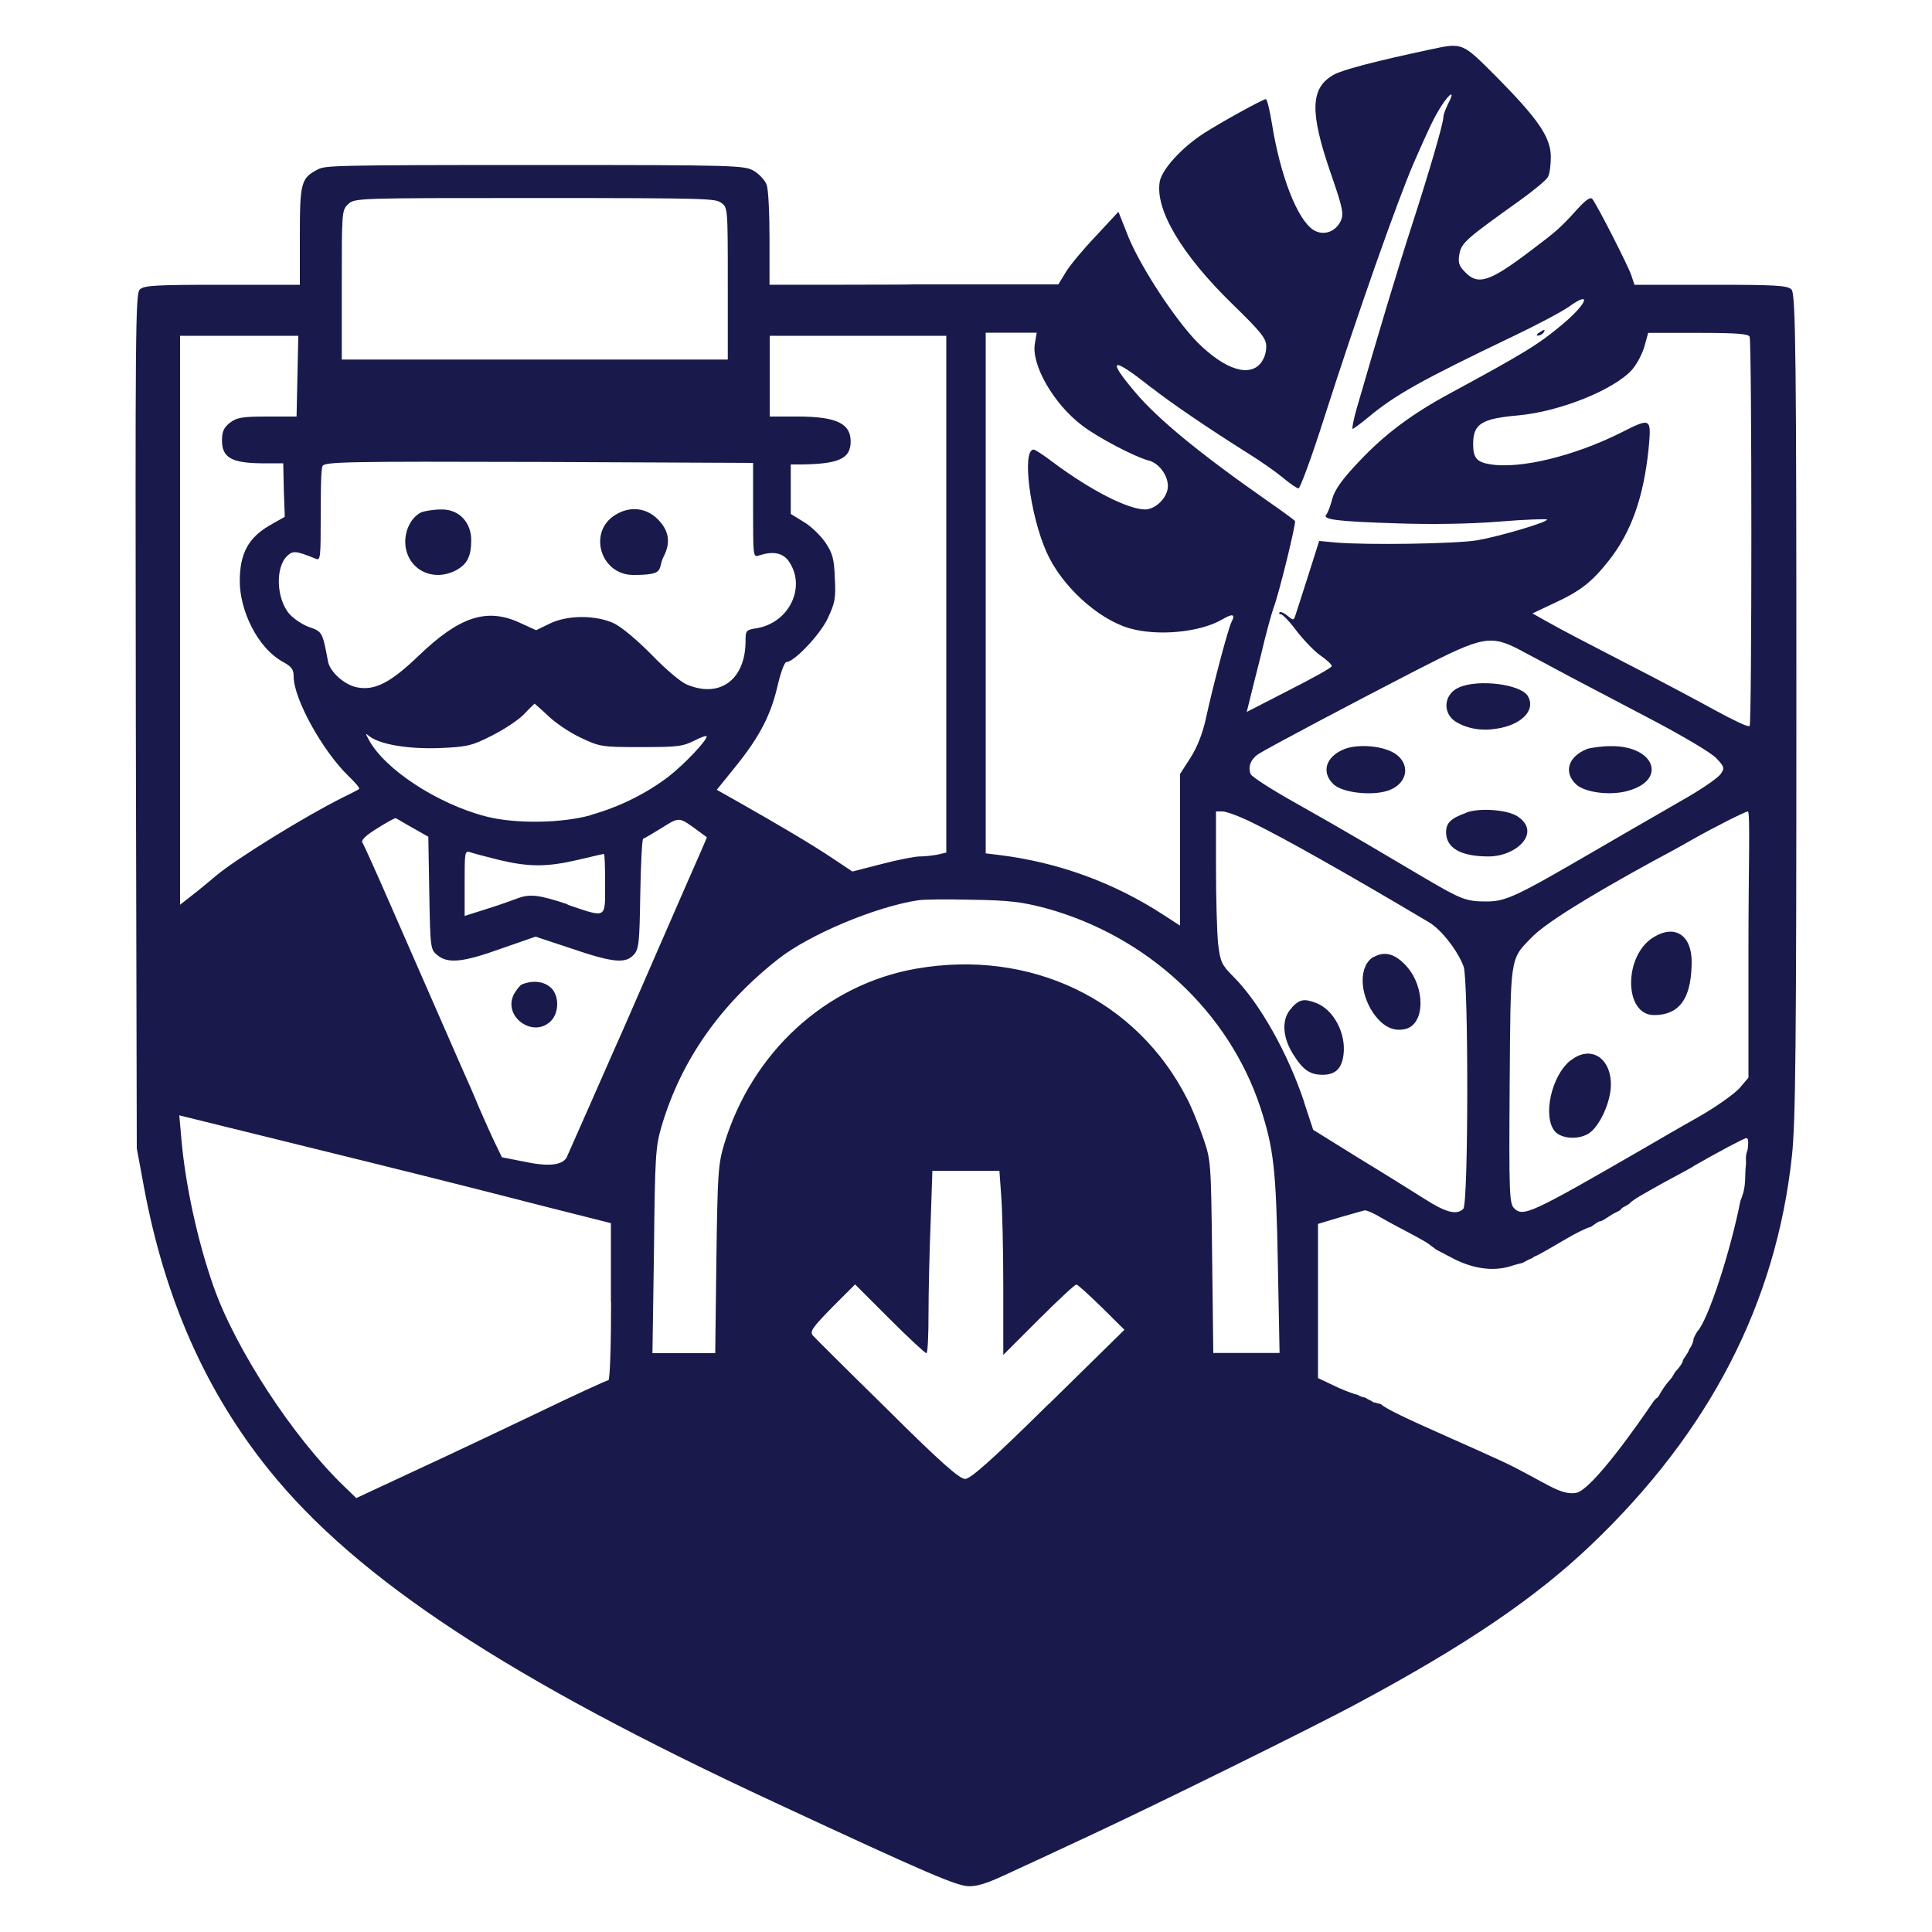 <?xml version="1.0" encoding="UTF-8"?>
<svg id="Layer_1" xmlns="http://www.w3.org/2000/svg" version="1.1" viewBox="0 0 1000 1000">
  <!-- Generator: Adobe Illustrator 29.2.1, SVG Export Plug-In . SVG Version: 2.1.0 Build 116)  -->
  <defs>
    <style>
      .st0 {
        fill: #191a4b;
      }
    </style>
  </defs>
  <path class="st0" d="M927.3,149.9c-2-2.2-8.1-2.5-41.8-2.5h-39.5l-1.7-5.1c-1.9-5.4-17.7-36.3-20.1-39.3-.9-1.2-3.3.3-7.9,5.4-8.5,9.4-10.5,11.2-24.2,21.5-21.5,16.3-27.3,18-34.2,10.5-2.8-2.9-3.3-4.8-2.5-9,1.1-5.7,3.3-7.7,30.8-27.3,7.4-5.3,14.3-11,15-12.5.9-1.5,1.5-6.2,1.5-10.4,0-10.1-6.5-19.5-27.9-41.2-18.3-18.3-17.5-18-34.9-14.3-27.7,5.9-45.4,10.5-49.6,13-12.1,6.8-12.5,19.2-1.5,51,6.4,18.4,6.8,21.1,5.1,24.8-2.8,5.7-9.1,7.7-14.1,4.5-8.4-5.4-17.2-28.3-21.5-55.3-1.1-6.8-2.5-12.4-3.1-12.4-1.4,0-22.6,11.6-32.1,17.7-11.3,7.3-21.5,18.4-22.8,24.9-2.6,14.4,11.2,37.8,37.6,63.5,14.7,14.3,17.5,17.8,17.5,21.7s-1.1,6.2-2.3,8.1c-5.7,8.4-18.7,4.5-33.2-9.9-11.6-11.8-29.4-38.9-35.9-54.8l-5.1-12.9-11.6,12.5c-6.5,6.8-13.5,15.2-15.6,18.7l-3.9,6.4h-74.7c0,.2-74.8.2-74.8.2v-23.9c0-13.2-.6-25.7-1.5-27.9-.8-2.2-3.7-5.4-6.5-7.1-5-2.9-7.9-3.1-113.2-3.1s-108.8.3-112.6,2.3c-8.7,4.5-9.3,6.8-9.3,34.4v25.3h-40.1c-34.7,0-40.6.3-42.8,2.5s-2.3,22.8-2,223.4l.5,221.1,3.6,19.4c10.7,58.1,31.9,106.1,64.8,147,45.5,56.5,123.9,108.1,261.7,172.1,79.3,36.9,94.5,43.4,100.7,43.4s12.2-2.8,26.3-9.4c11.2-5.1,28.5-13.3,38.7-18,31.3-14.6,113.4-55,136.3-67.4,55.8-29.9,92-54.5,120.8-82,61.2-58.4,95.6-125,103.8-201.2,1.9-17.4,2.3-57.6,2.3-233.5s-.3-212.7-2.5-214.9h0ZM596,200.6c9.3,7.4,29.1,20.9,49.6,33.8,6,3.7,14.1,9.3,18,12.5,3.9,3.3,7.7,5.9,8.5,5.9s6.7-15.8,12.9-35.3c17.8-55.6,38.3-113.6,46.9-133.5,8.1-18.4,10.2-22.9,14.1-29.1,4.8-7.4,7.3-8.2,3.4-.9-1.2,2.5-2.3,5.4-2.3,6.5,0,3.3-7.3,28.3-16.3,56.1-7.1,21.8-17.5,56.5-28.8,95.6-1.5,5.4-2.3,9.8-1.9,9.8s4-2.6,8.1-6c13.9-11.6,27.3-19.1,74.5-41.7,12.4-5.9,25.6-12.9,29.3-15.5,12.2-8.8,9.6-1.7-3.3,9.1-12.5,10.5-20,15-57.8,35.5-20.1,10.8-34.2,21.4-47.2,35.2-9,9.4-12.7,14.7-14.1,19.5-.9,3.6-2.3,7.3-3.1,8.2-2.2,2.6,5.1,3.6,36.9,4.6,18,.6,37.2.3,52.4-.9,13.3-1.1,24.5-1.5,24.9-1.1,1.1,1.1-23.5,8.5-35.8,10.7-10.8,1.9-57.5,2.6-73.6,1.2l-8.5-.8-5.9,18.6c-3.3,10.2-6.2,19.5-6.7,20.8-.6,1.7-1.2,1.5-3.7-.6-1.7-1.5-3.6-2.3-4.2-1.9-.5.6,0,1.1.8,1.1s4.6,3.9,8.1,8.7c3.6,4.6,9.1,10.4,12.4,12.7,3.4,2.3,5.9,4.8,5.7,5.4,0,.8-10.2,6.4-22.2,12.5l-21.8,11.2,1.2-4.8c.6-2.5,3.4-13.8,6.2-24.8,2.6-11.2,5.6-21.8,6.4-24,2.8-7.1,11.8-44,11.2-45.2-.3-.5-6.4-5-13.5-9.9-35.5-24.8-57.5-42.8-69.4-57-15-17.7-11.8-18.4,8.7-2h0ZM787.6,336.9c5.4,2.9,16.7,8.8,25.3,13.5,8.5,4.5,28,14.7,43.4,22.8,15.3,8.1,29.9,16.7,32.2,19.4,4,4.2,4.2,5,2.2,7.9-1.2,1.9-8.7,7.1-16.7,11.8s-29.6,17-47.9,27.7c-41.8,24.3-46.6,26.6-56.9,26.6s-13-1.1-31.4-11.9c-8.1-4.8-22-13-31-18.3-9-5.3-25.7-14.9-37.3-21.4-11.6-6.5-21.7-13-22.2-14.4-1.4-3.7,0-7.7,4.2-10.4,4.8-3.1,48-26,82-43.5,34.5-17.7,38-18.3,54.2-9.8h0ZM510,172.2h26.6l-.9,5.3c-2.2,11,9.6,31.6,24.5,42.8,8.4,6.4,27.1,16.1,34.1,18,5.4,1.2,10.2,7.6,10.2,13.3s-6.2,12.1-11.9,12.1c-9-.2-27.9-9.8-47.4-24.3-4.8-3.7-9.4-6.7-10.2-6.7-6.2,0-1.9,33.9,6.7,53.1,7.6,17.2,26.2,34.4,42.6,39.3,14.4,4.3,36.4,2.3,48-4.3,5.7-3.4,7.3-3.1,5.1,1.2-1.7,3.3-9.6,33-13.3,50.2-1.7,7.6-4.5,14.7-7.9,20l-5.4,8.4v78.5l-8.8-5.7c-25.6-16.6-54.1-27-84.4-30.8l-7.4-.9V172.2h0ZM398.4,173.8h91.4v267.5l-4.8,1.1c-2.6.5-6.8.9-9.1.9s-11.2,1.7-19.5,3.9l-15.2,3.9-10.2-6.8c-10.1-6.8-26.8-16.7-49-29.3l-11-6.2,10.5-13c12.1-15.2,17.7-26.2,21.2-41.8,1.5-6.2,3.4-11.3,4.3-11.3,4,0,17.7-14.4,21.5-22.8,3.6-7.6,4.2-10.2,3.6-20.6-.3-9.9-1.2-13-4.8-18.4-2.5-3.6-7.4-8.5-11.2-10.7l-6.8-4.2v-25.6h5.9c19.2-.3,25.1-3.1,25.1-11.9s-6.4-12.9-27.3-12.9h-14.6v-41.8h-.2ZM176.9,147.4c0-37.8,0-38.7,3.4-41.8,3.3-3.1,5-3.1,96.5-3.1s93.4.3,96.5,2.5c3.4,2.3,3.4,2.8,3.4,41.8v39.3h-199.8v-38.7ZM163.4,289.2c2.5,1.1,2.6-.6,2.6-22.2s.5-24.5.9-25.7c.9-2.3,11.8-2.5,112-2.2l110.9.5v24.5c0,23.9,0,24.5,3.1,23.4,7-2.3,11.9-1.4,15,2.5,9.8,13.2.9,32.4-16.4,35.2-5.3.8-5.6,1.2-5.6,6.5,0,20-13.2,29.9-30.4,22.6-3.1-1.2-11.3-8.2-18.3-15.5-7.6-7.7-15.6-14.4-19.7-16.3-9.4-4.2-23.9-4.2-33,.3l-7,3.4-8.1-3.7c-17.2-8.1-31.4-3.6-52.8,17-14.4,13.8-22.5,18-31.6,16.3-6.5-1.1-14.1-7.9-15.2-13.3-2.8-15.2-3.1-15.6-9.4-17.8-3.4-1.1-8.1-4.2-10.4-6.7-7-7.7-7.7-24.5-1.2-30.4,2.9-2.6,4.2-2.6,14.4,1.5h0ZM305.9,421.9c-15.2,4.3-39.7,4.6-54.7.6-24.9-6.5-52.4-24.5-60.4-39.8-1.7-3.1-1.7-3.4,0-1.9,5.4,4.5,20.4,7,36.6,6.4,14.4-.6,16.9-1.2,27.1-6.4,6.2-3.1,13.8-8.1,16.6-11,2.9-3.1,5.6-5.6,5.6-5.6,0,0,3.4,2.9,7.1,6.4,3.7,3.6,11.3,8.7,16.9,11.3,9.8,4.6,10.7,4.8,31,4.8s21.7-.5,27.6-3.3c3.6-1.9,6.5-2.8,6.5-2.3,0,2.3-11.5,14.4-19.8,20.9-11.6,8.8-25.3,15.6-40.1,19.8h.2ZM293.9,468.1c-14.9-5-19.8-5.6-26.6-2.9-2.3.9-9.4,3.4-15.5,5.3l-11.3,3.6v-17c0-15.6,0-17,2.8-16,1.4.5,8.2,2.3,15,4,15.6,3.7,24.6,3.7,40.7,0,7.1-1.7,13.2-3.1,13.6-3.1s.6,7,.6,15.5c0,18.3,1.1,17.7-19.4,10.8v-.2ZM93.2,321.1v-147.3h61.2l-.9,41.8h-15.2c-13,0-15.8.5-19.4,3.3-3.1,2.5-4,4.5-4,9.1,0,8.7,4.8,11.6,20.1,11.8h11.6c0,.2.3,13.9.3,13.9l.5,13.8-8.1,4.6c-10.8,6.4-15.2,14.4-15.2,28.8s8.7,34.5,22.9,42c3.9,2.2,5,3.6,5,7.3,0,11.5,14.9,38.4,28.3,51.4,3.4,3.3,6,6.2,5.6,6.7s-4.5,2.5-9.1,4.8c-18.3,9.1-54.1,31.1-64.9,40.1-6.2,5.3-13,10.7-15,12.2l-3.7,2.9v-147.3h0ZM316.3,673.7c0,22.5-.6,40.7-1.4,40.7s-18,7.9-38.3,17.7c-40.7,19.4-56.1,26.5-77.8,36.6l-14.4,6.7-6.2-6c-26.5-25.4-56.4-71.3-67.7-103.6-8.2-23.2-14.6-52.8-16.6-76.1l-1.1-12.4,73.4,18.1c40.3,9.9,76.1,18.9,79.5,19.8,3.4.8,20.6,5.3,38.4,9.8l32.1,8.1v40.7h0ZM293.6,598.5c-1.9,4.4-8.7,5.5-20.6,3.1l-13.2-2.6-3.4-7c-1.9-3.9-5.6-12.2-8.4-18.6-2.6-6.4-6.5-15.2-8.4-19.4-3.7-8.5-16.6-38-37.3-85.2-7.4-17-14.1-31.8-14.7-32.7-.9-1.1,1.7-3.7,7.6-7.3,4.8-3.1,9.1-5.4,9.6-5.3s4.3,2.5,8.8,5l8.1,4.6.5,29.1c.5,28.7.6,29.3,4.2,32.2,5.4,4.5,13.3,3.7,33-3.4l17.8-6.2,18.7,6.2c21.4,7.3,27.9,7.9,32.2,3.1,2.6-2.9,2.9-6.2,3.3-31.3.3-15.5.9-28.3,1.5-28.7.8-.2,5.1-2.8,9.8-5.7,9.3-5.7,8.4-5.9,19.8,2.5l3.4,2.5-2.9,6.8c-1.7,3.7-11.8,27-22.6,51.7-10.7,24.6-20.4,46.9-21.7,49.6-6.5,14.7-22.9,52.1-25.1,56.9h0ZM542.7,726.8c-29.7,29.3-40.4,38.7-43.2,38.7s-12.9-8.8-40.3-36.1c-20.1-19.7-37.5-37-38.6-38.3-1.5-2,.2-4.3,10.1-14.4l11.9-11.9,17.8,17.8c9.8,9.8,18.4,17.8,19.1,17.8s1.1-9.3,1.1-20.6.5-32.5,1.1-47.2l.9-26.6h34.7l.9,12.7c.6,7.1,1.1,28.5,1.1,47.7v34.9l18.3-18.3c9.9-9.9,18.7-18.1,19.5-18.1s6.5,5.3,13,11.6l11.9,11.8-39.3,38.6h0ZM628,700.5l-.6-50c-.6-49.7-.6-49.9-4.8-62-2.3-6.7-5.9-15.5-8.1-19.7-26-51.3-81-77.8-140.4-67.4-46.6,8.2-84.9,43.2-99.3,90.9-3.1,10.4-3.4,15.3-4,59.6l-.6,48.5h-32.5l.8-53.1c.5-49.1.8-53.8,4-64.6,10.1-33.9,30.2-62.6,60.3-86.3,16.1-12.7,50.5-27.1,72.3-30.4,2.6-.5,15.2-.6,27.9-.3,19.4.3,25.7,1.1,38,4.3,52.8,14.4,95,53.6,111.4,103.3,6.8,21.1,8.1,31.4,9,80.1l.9,46.9h-34.2,0ZM675,570.3c-8.5-25.4-23.1-51.3-36.6-64.8-6-6-6.8-7.6-7.9-17-.6-5.7-1.1-23.4-1.1-39.5v-29c-.2,0,3.4,0,3.4,0,1.9,0,8.7,2.5,15,5.6,15.8,7.6,50.2,27,91.7,51.7,6.5,3.7,15.3,15.2,18.1,23.1,2.5,7.6,2.5,122.7-.2,125.3-3.4,3.4-9.1,1.9-20.3-5.3-6.2-3.9-21.5-13.5-34.2-21.2l-23.2-14.4-4.8-14.6h0ZM753.3,652c10.7,5.1,20.8,6.2,30.1,2.9,1.7-.5,3.3-.9,4.6-1.2,1.7-.9,3.4-1.9,5.3-2.6.3-.3.8-.8,1.4-.9,1.4-.5,8.4-4.5,15.5-8.7,5.6-3.3,10.8-5.9,13.3-6.5.6-.5,1.2-.8,1.7-1.2,4-2.8,2-.8,5-2.5,4.5-2.8,3.6-2.5,6.7-4s1.1-.9,3.1-2.3c1.1-.6,2.2-1.2,3.3-1.9,1.5-1.9,6.7-4.8,18.4-11.3,3.4-1.9,7.9-4.2,11.5-6.2.5-.3.9-.6,1.4-.8.8-.5,1.7-.9,2.3-1.4,12.7-7.3,25.9-14.3,27-14.3s1.1,2,.8,4.8c0,.8-.2,1.5-.5,2.3-.5,1.5-.6,3.1-.5,4.6s0,1.2,0,1.9c-.6,4.8,0,9.9-1.4,14.7-.5,1.5-.9,2.9-1.5,4.3-5.1,26-16.7,61.7-22.3,67.5l-1.1,1.9c-.3.6-.5,1.2-.8,1.7,0,1.5-.9,3.7-2.3,5.7-.5,1.9-3.3,5.1-3.3,5.9s-1.4,2.9-3.1,4.8c-.3.3-.6.6-.8.9-.3.5-.6.9-.9,1.5s-.5.6-.6.9h0c.5,0-2.3,2.5-4.5,5.9-2,2.8-2.8,5.3-3.9,5.4-.3.5-.8.8-1.1,1.2-7,10.4-31.9,46.2-40.3,47.7-8.4,1.5-16.4-5.9-37.6-16-7.3-3.4-19.4-8.8-27.1-12.2-23.5-10.4-34.2-15.5-36.4-17.8-.5,0-1.1-.3-1.5-.3-.8-.2-1.2-.5-2.2-.5-.9-.6-1.1-.8-2-1.2s-1.7-.8-1.9-1.1c-1.2-.5-3.1-.6-4-1.5-2.5-.6-6.2-2-10.1-3.7l-10.8-5.1v-79.8l11.3-3.4c6-1.7,11.8-3.4,12.7-3.6.8-.3,5,1.5,9.1,4,4.2,2.5,12.5,6.7,18.3,9.9s4.5,2.5,9.8,6.4M905,557.8l-4.6,5.4c-2.6,2.9-12.2,9.8-21.4,15-9.1,5.1-21.1,12.1-26.6,15.3-60.4,34.9-64,36.6-68.8,31.8-2.3-2.5-2.6-7.9-2.2-63.4.5-67.1,0-65.1,11.2-76.5,6.5-7,28.7-20.9,62.7-39.5,4.8-2.5,14.3-7.7,21.1-11.6,10.4-5.9,27-14.3,28.3-14.3s.3,31,.3,68.9v68.8h0ZM905.3,375.8c-.8.5-8.2-3.1-16.7-7.7-8.4-4.6-29.6-16-47.1-24.9-17.5-9-35.5-18.4-40.1-21.1l-8.2-4.6,10.8-5.1c14.1-6.5,19.8-11,28.7-22.2,11.6-14.7,18-32.7,20.6-57.8,1.5-16.3,1.4-16.4-14.4-8.4-24.2,12.1-52.2,18.9-67.7,16.3-6.8-1.1-8.7-3.3-8.7-10.4,0-10.5,4.2-13.2,23.4-14.9,21.7-2,49.6-13.3,58.9-23.7,2.5-2.9,5.4-8.4,6.4-12.2l1.9-6.8h25.9c20,0,26,.5,26.6,2,1.2,3.4,1.2,200.8,0,201.5h-.2Z"/>
  <path class="st0" d="M796.6,172.2c-1.4.9-1.5,1.5-.5,1.5s2.3-.8,2.8-1.5c1.2-1.9.6-1.9-2.3,0Z"/>
  <path class="st0" d="M217.8,265.3c-5.4,2.8-8.8,10.2-7.9,17.5,1.7,12.4,14.4,18.4,25.9,12.5,5.9-3.1,8.1-7.1,8.1-15.8s-5.9-16-15.6-15.8c-3.9,0-8.5.8-10.4,1.5h0Z"/>
  <path class="st0" d="M318.5,266.5c-14.4,8.8-7.7,31.1,9.3,31.1s12.4-2.9,15.6-9.3c3.9-7.6,2.9-13.6-2.9-19.5s-14.3-7.1-22-2.3Z"/>
  <path class="st0" d="M755.2,355.8c-8.4,3.6-8.8,14.3-.6,18.4,6.7,3.6,14.3,4.3,22.6,2.5,11.6-2.6,17.7-9.9,13.5-16.6-3.9-6-25.6-8.7-35.5-4.3h0Z"/>
  <path class="st0" d="M695.9,387.7c-9.8,3.9-12.2,12.1-5.6,18.3,4.6,4.3,19.4,6,27.9,3.3,11.8-3.9,12.2-16.3.8-20.8-6.8-2.8-17.2-3.1-23.1-.8h0Z"/>
  <path class="st0" d="M821.4,387.7c-9.8,3.9-12.2,12.1-5.6,18.3,4.5,4.2,17.5,5.9,26.6,3.4,20.8-5.6,14.1-23.5-8.7-23.2-4.6,0-10.2.8-12.4,1.5h0Z"/>
  <path class="st0" d="M758.9,420.7c-8.1,2.9-10.4,5.3-10.4,10.1,0,8.2,7.7,12.5,22,12.5s27.7-12.4,14.9-20.8c-5.3-3.4-19.5-4.5-26.5-1.9h0Z"/>
  <path class="st0" d="M711.1,495.2c-7.7,4.3-7.7,18.4-.2,29.3,5,7,10.4,9.6,16.6,8.1,10.1-2.5,10.4-21.4.5-32.5-5.9-6.5-11.2-7.9-16.9-4.8h0Z"/>
  <path class="st0" d="M668.8,521.5c-5.6,5.4-5.3,15,.6,24.3,5.1,8.1,8.7,10.5,15.2,10.5s9.9-3.1,10.8-10.4c1.4-11-5.1-23.4-14.3-26.8-6-2.3-8.4-1.9-12.4,2.3Z"/>
  <path class="st0" d="M855.9,485.1c-15.6,9.4-15.5,40.3.2,40.3s19.4-12.4,19.5-27.6c0-13.8-8.7-19.5-19.7-12.7h0Z"/>
  <path class="st0" d="M813,548.8c-10.1,7.9-14.7,29.4-8.1,36.9,3.6,3.9,12.5,4.3,17.7.8,5.6-3.9,11.2-16.4,11.2-25.1,0-14.1-10.7-20.6-20.8-12.5Z"/>
  <path class="st0" d="M270.2,509.5c-1.1.5-2.9,2.8-4.2,5.1-6,11.8,10.4,23.2,19.4,13.6,4-4.3,4-12.7,0-16.7s-10.4-4-15.2-2Z"/>
</svg>